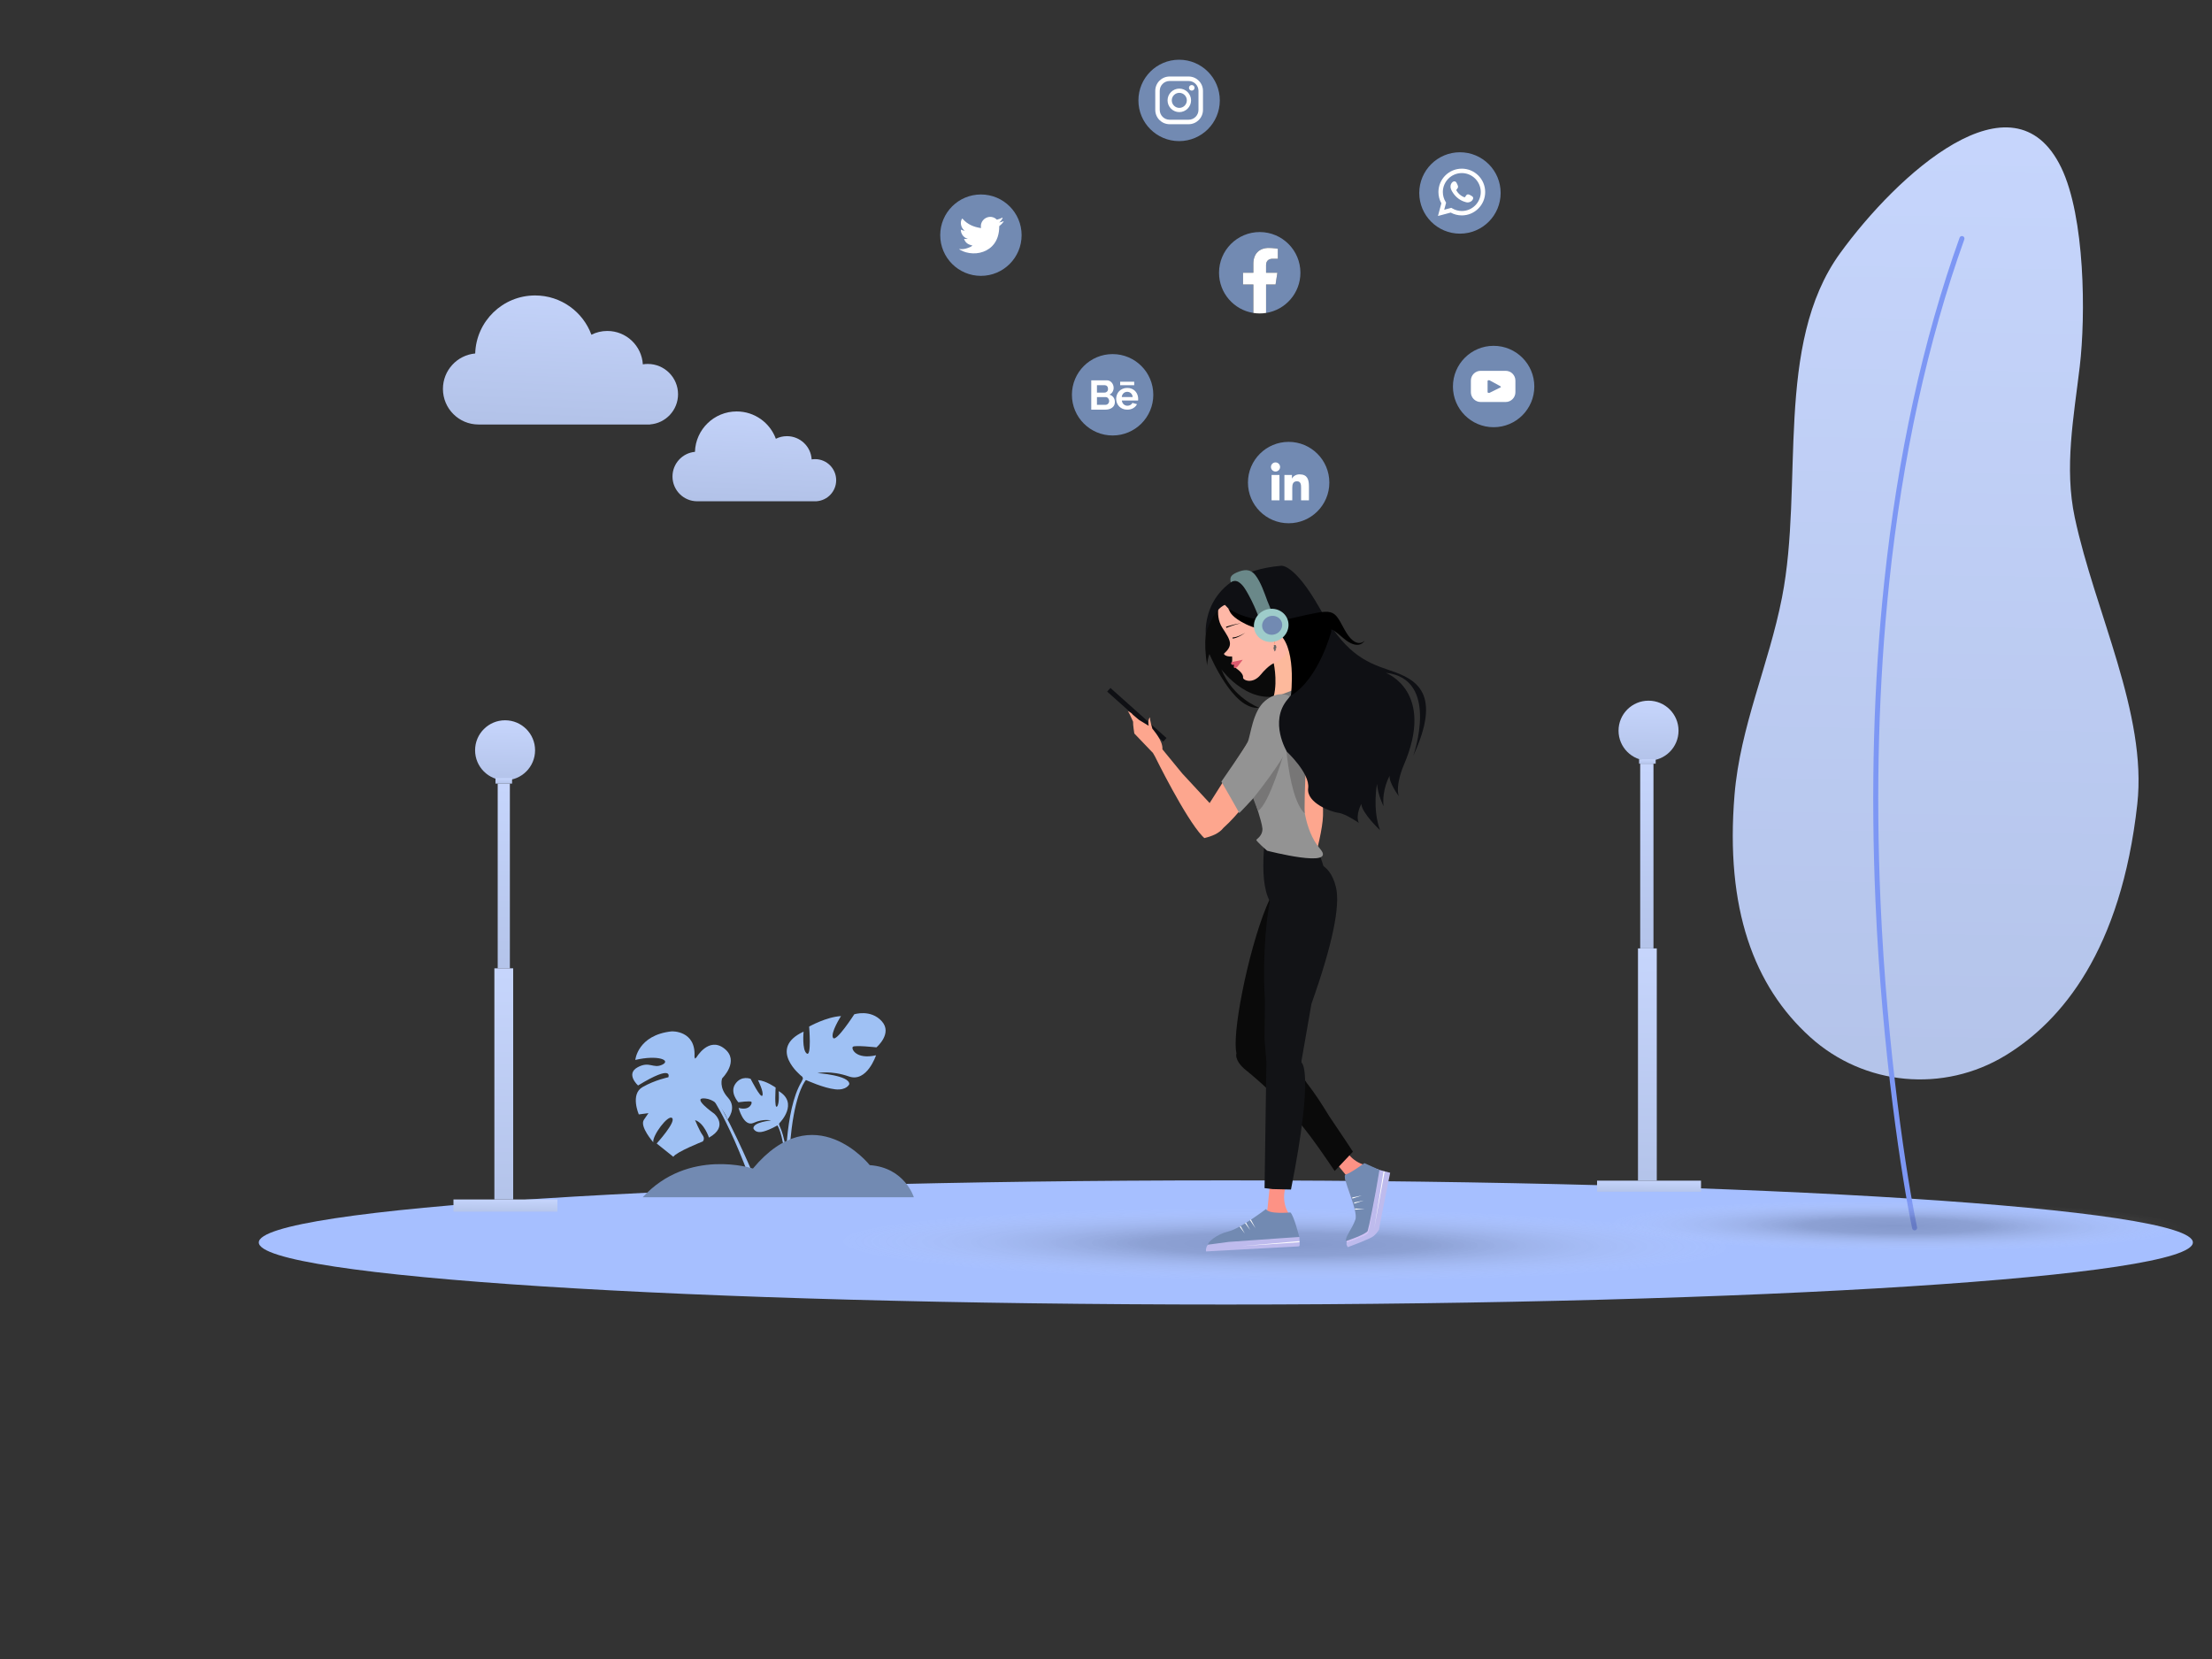 <svg width="2000" height="1500" viewBox="0 0 2000 1500" fill="none" xmlns="http://www.w3.org/2000/svg">
<rect x="0" y="0" width="2000" height="1500" fill="#333333" stroke="none"/>
<g id="svg2-01 1" clip-path="url(#clip0)">
<g id="Group">
<g id="Group_2">
<path id="Vector" d="M1108.35 1179.51C1591.25 1179.51 1982.71 1154.38 1982.71 1123.38C1982.71 1092.38 1591.25 1067.26 1108.35 1067.26C625.462 1067.26 234 1092.38 234 1123.38C234 1154.38 625.462 1179.51 1108.35 1179.51Z" fill="#A6BFFF"/>
<path id="Vector_2" d="M1227.31 1161.78C1572.72 1161.78 1852.74 1142.94 1852.74 1119.69C1852.74 1096.44 1572.72 1077.59 1227.31 1077.59C881.889 1077.59 601.874 1096.44 601.874 1119.69C601.874 1142.94 881.889 1161.78 1227.31 1161.78Z" fill="url(#paint0_radial)"/>
<g id="girl">
<path id="Vector_3" d="M1150.37 633.536C1157.23 628.129 1171.16 636.058 1181.19 664.825C1191.22 693.634 1196.83 714.981 1196.21 737.52C1195.58 760.099 1176.65 817.325 1176.65 817.325L1184.22 841.765L1191.6 850.076L1183.43 856.551L1170.02 848.1L1166.03 820.724L1169.03 790.325L1170.94 740.304L1173.88 731.122L1147.61 656.241C1147.61 656.241 1143.49 638.989 1150.37 633.536Z" fill="#FDA68E"/>
<path id="Vector_4" d="M1004.02 622.022L1001.07 625.326L1051.74 670.588L1054.69 667.283L1004.02 622.022Z" fill="#0F1014"/>
<path id="Vector_5" d="M1163.58 1069.63L1148.11 1072.04L1145.97 1093.34L1139.81 1104.32L1164.38 1102.18L1166.19 1098.56C1166.19 1098.56 1156.55 1087.31 1163.58 1069.63Z" fill="#FD9285"/>
<path id="Vector_6" d="M1214.14 1035.08L1204.89 1047.71L1218.41 1064.3L1221.8 1076.43L1237.69 1057.55L1236.41 1053.72C1236.41 1053.72 1221.64 1052.56 1214.14 1035.08Z" fill="#FD9285"/>
<g id="Group_3">
<path id="Vector_7" d="M1174.76 1118.38L1147.31 1115.03L1116.77 1118.24C1116.77 1118.24 1097.62 1122.06 1093.67 1124.27C1089.72 1126.48 1090.39 1131.5 1090.39 1131.5L1173.96 1126.95C1173.96 1126.95 1173.96 1126.95 1174.76 1126.68C1175.57 1126.42 1174.76 1118.38 1174.76 1118.38Z" fill="#BEBBED"/>
<path id="Vector_8" d="M1166.69 1096.25C1166.69 1096.25 1146.71 1098.16 1144.7 1093.13C1144.7 1093.13 1121.59 1110.81 1110.74 1113.42C1099.9 1116.04 1091.83 1123.17 1092.23 1125.38L1111.15 1122.87L1174.76 1118.38C1174.76 1118.38 1169.71 1098.46 1166.69 1096.25Z" fill="#728AB2"/>
<g id="Group_4">
<path id="Vector_9" d="M1126.54 1105.37L1130.33 1112.09L1125.7 1105.92L1126.54 1105.37Z" fill="white"/>
</g>
<g id="Group_5">
<path id="Vector_10" d="M1121.72 1108.59L1125.51 1115.31L1120.88 1109.14L1121.72 1108.59Z" fill="white"/>
</g>
<g id="Group_6">
<path id="Vector_11" d="M1130.99 1102.64L1135.15 1110.49L1130.13 1103.16L1130.99 1102.64Z" fill="white"/>
</g>
<g id="Group_7">
<path id="Vector_12" d="M1174.94 1123.16L1122.8 1126.68L1174.86 1122.17L1174.94 1123.16Z" fill="white"/>
</g>
</g>
<g id="Group_8">
<path id="Vector_13" d="M1244.27 1057L1243.21 1075.13C1243.21 1075.13 1233.36 1105.35 1233.18 1105.63C1233.01 1105.92 1231.89 1118 1231.89 1118L1218.23 1123.32C1216.17 1124.13 1218.62 1127.61 1218.62 1127.61C1218.62 1127.61 1239.21 1120.14 1242.07 1117.52C1244.93 1114.89 1247.19 1111.79 1246.97 1111.23C1246.75 1110.67 1256.93 1060.37 1256.93 1060.37L1244.27 1057Z" fill="#BEBBED"/>
<path id="Vector_14" d="M1234.2 1053.13C1234.2 1053.13 1221.69 1062.32 1217.25 1063.47C1212.81 1064.63 1228.95 1095.71 1226.07 1104.17C1223.18 1112.62 1216.24 1120.47 1217.63 1123.66C1217.63 1123.66 1236.15 1117.49 1237.22 1114.34C1238.29 1111.19 1243.06 1083.92 1247.27 1057.83L1234.2 1053.13Z" fill="#D1C3F5"/>
<path id="Vector_15" d="M1233.62 1051.63C1233.62 1051.63 1221.1 1060.82 1216.67 1061.98C1212.23 1063.13 1228.37 1094.21 1225.49 1102.67C1222.6 1111.12 1215.66 1118.97 1217.05 1122.16C1217.05 1122.16 1235.57 1115.99 1236.64 1112.84C1237.71 1109.69 1243.06 1083.92 1247.28 1057.82L1233.62 1051.63Z" fill="#728AB2"/>
<g id="Group_9">
<path id="Vector_16" d="M1222.55 1082.73L1231.24 1080.94L1222.8 1083.69L1222.55 1082.73Z" fill="white"/>
</g>
<g id="Group_10">
<path id="Vector_17" d="M1224.3 1087.22L1232.99 1085.44L1224.55 1088.19L1224.3 1087.22Z" fill="white"/>
</g>
<g id="Group_11">
<path id="Vector_18" d="M1225.11 1092.72L1233.98 1093.06L1225.12 1093.72L1225.11 1092.72Z" fill="white"/>
</g>
<g id="Group_12">
<path id="Vector_19" d="M1251.94 1059.3L1242.49 1110.69L1250.96 1059.12L1251.94 1059.3Z" fill="white"/>
</g>
</g>
<path id="Vector_20" d="M1201.81 1009.19C1195.3 998.527 1188.73 988.324 1181.63 979.279C1173.99 967.987 1168.38 959.668 1168.38 959.668L1147.37 947.619L1149.31 945.843L1146.58 940.962L1160.57 913.504H1160.55C1203.34 844.504 1198.84 794.202 1182.9 780.786C1182.9 780.786 1168.81 785.629 1158.38 796.226C1140.83 814.068 1121.46 893.194 1117.88 931.419C1116.94 941.615 1117.02 948.348 1117.94 952.45C1116.62 957.732 1121.94 963.899 1125.74 966.973C1132.71 972.572 1139.45 978.471 1145.96 984.604C1173.85 1010.87 1185.14 1026.97 1206.77 1058.78L1223.26 1041.32C1223.06 1040.81 1213.15 1026.03 1201.81 1009.19Z" fill="#0A0A0A"/>
<path id="Vector_21" d="M1178.1 823.459C1142.03 835.57 1140.74 795.949 1142.9 766.479C1142.96 765.565 1143.05 764.691 1143.12 763.777C1158.06 767.795 1174.21 768.442 1190 766.113C1198.21 783.05 1208.65 813.239 1178.1 823.459Z" fill="#121316"/>
<path id="Vector_22" d="M1167.26 1075.52L1150.75 1075.13L1143.36 1074.25L1145.03 960.077L1143.31 939.532L1143.71 905.158C1143.36 899.289 1143.11 893.265 1142.99 887.056C1142.45 851.357 1146.18 812.568 1153.34 798.07C1159.89 784.723 1175.23 778.19 1175.23 778.19C1185.28 778.105 1202.04 777.796 1207.91 802.133C1212.01 819.203 1204.6 854.547 1185.7 907.794L1185.74 907.755L1176.74 959.188C1176.92 959.59 1176.61 960.393 1176.78 960.732C1176.79 960.733 1188.69 967.309 1167.26 1075.52Z" fill="#121316"/>
<path id="Vector_23" d="M1144.9 699.23C1131.35 720.454 1119.95 736.139 1106.18 748.53C1102.23 753.537 1095.95 756.048 1088.92 757.761C1088.33 757.156 1087.69 756.594 1087.07 755.944C1071.56 739.535 1044.24 683.898 1044.24 683.898L1042.45 680.796L1025.6 663.176C1025.6 663.176 1024.27 654.964 1024.49 652.512L1022.78 648.775C1022.78 648.775 1020.52 643.694 1019.69 642.956C1019.69 642.956 1022.97 644.197 1024.17 646.19L1029.8 650.887L1038.57 656.204C1037.46 650.385 1039.77 648.627 1039.77 648.627C1039.5 650.754 1041.89 658.788 1041.89 658.788C1042.81 660.25 1051.57 669.555 1051.01 677.486L1068.97 699.374L1093.7 726.092L1130.81 667.546C1130.81 667.546 1141.84 653.589 1150.4 655.642C1158.88 657.669 1161.27 673.516 1144.9 699.23Z" fill="#FDA68E"/>
<path id="Vector_24" d="M1172.62 570.212L1155.19 551.114C1155.19 551.114 1077.22 513.163 1091.46 602.006C1091.46 602.006 1091.27 598.041 1093.51 591.299C1093.51 591.299 1114.78 642.781 1138.45 639.888C1138.45 639.888 1114.67 631.17 1104.3 605.203C1104.3 605.203 1132.26 643.368 1165.49 625.155L1171.87 606.137L1175.44 585.177L1172.62 570.212Z" fill="#0A0A0A"/>
<path id="Vector_25" d="M1167.13 586.458L1163.56 582.299L1151.13 597.278C1151.13 597.278 1155.48 614.156 1151.69 629.56C1151.62 629.825 1151.42 630.034 1151.35 630.298C1147.2 645.906 1173.42 628.039 1173.42 628.039L1175.81 596.56L1167.13 586.458Z" fill="#FDB99C"/>
<path id="Vector_26" d="M1156.86 568.806C1156.86 568.806 1156.85 569.5 1156.69 570.477C1156.52 571.46 1156.2 572.759 1155.63 573.959C1155.47 574.251 1155.34 574.554 1155.16 574.827C1154.98 575.098 1154.83 575.38 1154.62 575.614C1154.43 575.855 1154.25 576.097 1154.04 576.287C1153.83 576.481 1153.66 576.688 1153.46 576.826C1153.26 576.975 1153.09 577.111 1152.93 577.232C1152.76 577.331 1152.61 577.418 1152.48 577.489C1152.24 577.629 1152.1 577.709 1152.1 577.709C1152.1 577.709 1152.23 577.616 1152.46 577.453C1152.57 577.371 1152.71 577.272 1152.87 577.158C1153.01 577.025 1153.18 576.874 1153.35 576.71C1153.54 576.558 1153.68 576.338 1153.86 576.133C1154.05 575.932 1154.2 575.68 1154.36 575.433C1154.53 575.192 1154.65 574.905 1154.8 574.633C1154.95 574.358 1155.04 574.054 1155.17 573.766C1155.59 572.575 1155.78 571.317 1155.85 570.379C1155.91 569.429 1155.86 568.827 1155.86 568.827L1156.86 568.806Z" fill="#C4796A"/>
<path id="Vector_27" d="M1163.77 564.911L1104.8 539.326L1104.06 539.27C1104.06 539.27 1097.26 555.603 1105.23 567.687C1113.2 579.771 1114.96 583.423 1106.6 591.12C1106.6 591.12 1107.31 593.951 1114.01 593.534C1114.01 593.534 1114.44 598.196 1113.64 599.06C1112.83 599.925 1117.79 599.792 1117.79 599.792L1118.59 599.644C1118.59 599.644 1114.01 601.68 1117.88 604.381C1121.75 607.082 1124.29 610.175 1123.92 612.555C1123.56 614.934 1132.45 619.006 1139.79 610.121C1147.13 601.236 1151.68 599.729 1151.68 599.729C1151.68 599.729 1160.68 595.783 1163.34 590.06C1166 584.337 1166.71 579.762 1166.71 579.762L1163.77 564.911Z" fill="#FEB7A6"/>
<g id="Group_13">
<path id="Vector_28" d="M1108.51 566.737C1108.51 566.737 1111.89 565.63 1115.33 564.782C1116.18 564.55 1117.06 564.391 1117.86 564.205C1118.68 564.029 1119.45 563.932 1120.1 563.816C1120.76 563.709 1121.32 563.708 1121.7 563.667C1122.08 563.638 1122.3 563.622 1122.3 563.622C1122.3 563.622 1122.09 563.654 1121.7 563.71C1121.32 563.779 1120.77 563.818 1120.13 563.97C1119.49 564.132 1118.73 564.281 1117.94 564.513C1117.15 564.755 1116.29 564.972 1115.46 565.263C1112.1 566.348 1108.85 567.677 1108.85 567.677L1108.51 566.737Z" fill="black"/>
</g>
<g id="Group_14">
<path id="Vector_29" d="M1114.51 576.333C1114.51 576.333 1114.71 576.343 1115.01 576.324C1115.15 576.325 1115.35 576.296 1115.58 576.267C1115.8 576.236 1116.06 576.217 1116.34 576.148C1116.62 576.089 1116.92 576.026 1117.24 575.959C1117.55 575.877 1117.88 575.771 1118.23 575.672C1118.93 575.494 1119.63 575.187 1120.36 574.919C1121.09 574.668 1121.77 574.285 1122.43 573.994C1123.1 573.702 1123.69 573.368 1124.2 573.082C1125.22 572.515 1125.9 572.137 1125.9 572.137C1125.9 572.137 1125.25 572.569 1124.28 573.216C1123.79 573.543 1123.23 573.927 1122.58 574.273C1121.94 574.619 1121.28 575.061 1120.56 575.375C1119.85 575.706 1119.15 576.076 1118.45 576.318C1118.1 576.449 1117.77 576.586 1117.45 576.697C1117.12 576.794 1116.81 576.886 1116.52 576.971C1116.24 577.065 1115.96 577.11 1115.72 577.163C1115.48 577.213 1115.27 577.261 1115.08 577.278C1114.7 577.33 1114.51 577.333 1114.51 577.333L1114.51 576.333Z" fill="black"/>
</g>
<g id="Group_15">
<path id="Vector_30" d="M1193.69 767.665C1178.06 749.613 1178.23 720.118 1178.23 720.118L1172.92 680.77L1167.41 665.207L1144.97 692.2L1133.11 720.002C1133.11 720.002 1140.96 742.798 1141.42 749.057C1141.89 755.315 1136.55 758.376 1135.94 759.293C1135.33 760.21 1145.64 769.171 1145.64 769.171C1145.64 769.171 1209.32 785.718 1193.69 767.665Z" fill="#939393"/>
<path id="Vector_31" d="M1181.36 686.773C1183.37 666.436 1175.52 621.565 1175.52 621.565L1155.23 629.228L1161.09 648.058C1161.09 648.058 1162.29 718.647 1179.57 735.414C1179.57 735.413 1179.34 707.11 1181.36 686.773Z" fill="#777676"/>
<path id="Vector_32" d="M1145 702C1144.83 702.351 1132.08 719.254 1132.08 719.254L1137.4 733.188C1147.71 727.021 1161.3 679.458 1161.3 679.458C1161.3 679.458 1145.17 701.649 1145 702Z" fill="#777676"/>
<path id="Vector_33" d="M1165.61 629.517C1165 628.449 1155.1 624.25 1143.76 633.762C1132.41 643.274 1130.8 665.336 1128.06 670.95C1125.32 676.564 1104.3 706.707 1104.3 706.707C1104.3 706.707 1120.42 734.369 1120.33 735.102C1120.23 735.835 1132.56 722.413 1132.56 722.413C1132.56 722.413 1160.9 687.718 1167.93 668.991C1174.95 650.266 1166.22 630.585 1165.61 629.517Z" fill="#939393"/>
</g>
<g id="Group_16">
<path id="Vector_34" d="M1256.79 606.164C1232.47 598.145 1215.82 589.723 1192.96 549.476C1170.09 509.229 1158.32 511.544 1158.32 511.544C1085 518.073 1090.2 573.027 1090.2 573.027C1097.94 549.175 1107.55 546.942 1107.55 546.942C1133.81 575.844 1163.3 558.951 1169.17 559.582C1175.05 560.213 1186.98 581.115 1187.52 583.748C1188.06 586.381 1181.29 612.158 1164.2 632.339C1147.12 652.519 1163.57 679.689 1163.57 679.689C1163.57 679.689 1184.56 699.18 1182.8 712.624C1181.03 726.068 1203.87 734.22 1210.23 734.95C1216.59 735.68 1228.55 743.994 1228.55 743.994C1225.39 736.842 1230.84 726.887 1230.84 726.887C1231.43 735.326 1247.8 750.64 1247.8 750.64C1240.62 731.333 1245.06 708.711 1245.06 708.711C1245.76 718.886 1250.93 728.906 1250.93 728.906C1249.38 713.483 1256.47 701.431 1256.47 701.431C1255.53 707.285 1264.7 719.83 1264.7 719.83C1261.54 709.468 1269.02 692.262 1269.02 692.262C1298.33 624.871 1252.92 608.34 1252.92 608.34C1302.39 613.577 1277.84 683.305 1277.84 683.305C1303.84 627.017 1281.12 614.183 1256.79 606.164Z" fill="#0F1014"/>
<path id="Vector_35" d="M1215.65 569.22C1205.25 550.162 1206.99 550.047 1169.8 558.58C1132.62 567.113 1110.47 549.94 1110.47 549.94L1111.97 552.954C1111.97 552.954 1113.79 558.276 1126.65 564.437C1139.51 570.598 1153.79 571.188 1153.79 571.188C1173.22 581.798 1167.17 628.984 1167.17 628.984C1192.51 613.874 1203.67 571.025 1203.67 571.025C1204.4 571.081 1199.98 564.327 1214.34 576.773C1228.7 589.219 1233.9 579.246 1233.9 579.246C1233.9 579.246 1226.06 588.278 1215.65 569.22Z" fill="black"/>
</g>
<path id="Vector_36" d="M1114.05 598.513C1112.63 598.868 1112.48 601.773 1115.96 601.111C1115.96 601.111 1114.18 605.35 1118.02 603.513L1118.91 602.771L1123.63 596.518C1123.63 596.517 1115.47 598.157 1114.05 598.513Z" fill="#DD5A6E"/>
<g id="Group_17">
<g id="Group_18">
<path id="Vector_37" d="M1152.58 576.563C1152.52 577.361 1152.46 578.158 1152.4 578.956C1152.34 579.783 1152.38 580.628 1152.38 581.456C1152.38 582.276 1152.46 583.139 1152.4 583.956C1152.46 583.158 1152.52 582.361 1152.58 581.563C1152.65 580.736 1152.61 579.891 1152.61 579.063C1152.61 578.243 1152.52 577.38 1152.58 576.563Z" fill="#FE5E22"/>
</g>
</g>
<g id="Group_19">
<g id="Group_20">
<g id="Group_21">
<g id="Group_22">
<g id="Group_23">
<path id="Vector_38" d="M1151.92 588.825C1152 588.834 1152.2 588.848 1152.16 588.836L1151.83 588.805L1151.92 588.825Z" fill="#676362"/>
<path id="Vector_39" d="M1152.53 588.816C1152.37 588.794 1152.09 588.762 1151.79 588.745C1152.1 588.779 1151.97 588.771 1152.35 588.81C1152.39 588.821 1152.24 588.816 1152.12 588.806C1152.2 588.815 1152.05 588.813 1152.26 588.833C1152.51 588.842 1152.52 588.829 1152.31 588.799C1152.38 588.802 1152.47 588.811 1152.53 588.816Z" fill="#676362"/>
<path id="Vector_40" d="M1153.11 588.055L1153.07 588.057C1153.09 588.057 1153.1 588.056 1153.11 588.055Z" fill="#676362"/>
<path id="Vector_41" d="M1153.32 587.572C1153.33 587.576 1153.37 587.58 1153.4 587.583C1153.37 587.578 1153.35 587.574 1153.32 587.572Z" fill="#676362"/>
<path id="Vector_42" d="M1153.7 587.515C1153.69 587.516 1153.68 587.517 1153.67 587.518C1153.7 587.519 1153.72 587.518 1153.7 587.515Z" fill="#676362"/>
<path id="Vector_43" d="M1153.11 588.055L1153.21 588.05C1153.1 588.04 1153.13 588.05 1153.11 588.055Z" fill="#676362"/>
<path id="Vector_44" d="M1151.74 588.645C1151.76 588.649 1151.79 588.654 1151.83 588.659C1151.81 588.656 1151.8 588.653 1151.79 588.65C1151.78 588.648 1151.76 588.647 1151.74 588.645Z" fill="#676362"/>
<path id="Vector_45" d="M1153.36 588.294V588.298C1153.4 588.302 1153.44 588.307 1153.49 588.312L1153.36 588.294Z" fill="#676362"/>
<path id="Vector_46" d="M1153.4 588.465C1153.41 588.462 1153.13 588.44 1153.01 588.429C1153.12 588.44 1153.18 588.447 1153.2 588.452C1153.25 588.456 1153.31 588.461 1153.4 588.465Z" fill="#676362"/>
<path id="Vector_47" d="M1152.88 588.694L1152.92 588.702C1152.91 588.7 1152.9 588.697 1152.88 588.694Z" fill="#676362"/>
<path id="Vector_48" d="M1153.43 588.178C1153.47 588.181 1153.5 588.183 1153.53 588.184C1153.49 588.182 1153.46 588.18 1153.43 588.178Z" fill="#676362"/>
<path id="Vector_49" d="M1151.68 583.325C1151.7 583.327 1151.71 583.327 1151.73 583.329C1151.7 583.325 1151.68 583.323 1151.68 583.325Z" fill="#676362"/>
<path id="Vector_50" d="M1153.08 583.235L1153.09 583.239C1153.15 583.243 1153.2 583.248 1153.25 583.252L1153.08 583.235Z" fill="#676362"/>
<path id="Vector_51" d="M1154.07 587.388C1154.06 587.388 1154.06 587.388 1154.06 587.388C1154.09 587.394 1154.09 587.392 1154.07 587.388Z" fill="#676362"/>
<path id="Vector_52" d="M1153.97 585.949C1153.72 585.946 1153.65 585.898 1153.37 585.902C1153.48 585.908 1153.8 585.957 1153.97 585.949Z" fill="#676362"/>
<path id="Vector_53" d="M1151.78 588.644C1151.78 588.641 1151.78 588.639 1151.78 588.637C1151.77 588.639 1151.77 588.641 1151.78 588.644Z" fill="#676362"/>
<path id="Vector_54" d="M1153.93 587.018C1153.88 587.015 1153.84 587.014 1153.8 587.012C1153.83 587.014 1153.87 587.016 1153.93 587.018Z" fill="#676362"/>
<path id="Vector_55" d="M1153.51 587.254L1153.54 587.25C1153.52 587.25 1153.51 587.252 1153.51 587.254Z" fill="#676362"/>
<path id="Vector_56" d="M1153.54 586.85C1153.56 586.848 1153.6 586.85 1153.56 586.842C1153.55 586.841 1153.54 586.841 1153.53 586.841C1153.57 586.845 1153.59 586.849 1153.54 586.85Z" fill="#676362"/>
<path id="Vector_57" d="M1153.55 586.706C1153.53 586.705 1153.51 586.705 1153.49 586.704C1153.5 586.706 1153.5 586.708 1153.51 586.71L1153.55 586.706Z" fill="#676362"/>
<path id="Vector_58" d="M1151.78 583.772C1151.86 583.775 1151.95 583.779 1152.03 583.784C1151.83 583.771 1151.76 583.745 1151.78 583.772Z" fill="#676362"/>
<path id="Vector_59" d="M1151.9 588.657C1151.83 588.651 1151.8 588.647 1151.78 588.644C1151.78 588.646 1151.79 588.648 1151.8 588.65C1151.84 588.653 1151.88 588.656 1151.9 588.657Z" fill="#676362"/>
<path id="Vector_60" d="M1151.33 586.676L1151.37 586.656C1151.34 586.661 1151.33 586.668 1151.33 586.676Z" fill="#676362"/>
<path id="Vector_61" d="M1151.74 584.806L1151.71 584.798C1151.7 584.8 1151.71 584.802 1151.74 584.806Z" fill="#676362"/>
<path id="Vector_62" d="M1151.34 586.585C1151.44 586.588 1151.49 586.588 1151.53 586.587C1151.51 586.584 1151.49 586.582 1151.46 586.579L1151.34 586.585Z" fill="#676362"/>
<path id="Vector_63" d="M1151.38 583.583C1151.37 583.604 1151.74 583.621 1151.95 583.641C1152.05 583.675 1151.68 583.632 1151.49 583.627C1151.59 583.651 1151.92 583.689 1151.91 583.7C1151.85 583.696 1151.83 583.697 1151.75 583.688C1152.04 583.727 1151.76 583.74 1152.13 583.788C1152.09 583.787 1152.06 583.785 1152.04 583.784C1152.22 583.795 1152.41 583.809 1152.54 583.819C1152.55 583.829 1152.77 583.855 1152.53 583.84C1152.54 583.835 1152.44 583.827 1152.37 583.818L1152.47 583.836C1152.12 583.819 1152.35 583.813 1152.09 583.793C1152.21 583.822 1152.49 583.866 1152.39 583.874C1152.05 583.851 1152.28 583.83 1151.98 583.827L1152.11 583.813C1151.57 583.79 1152.15 583.801 1151.57 583.775C1151.47 583.799 1151.74 583.823 1151.64 583.846C1151.83 583.867 1151.92 583.865 1152.11 583.886C1152.44 583.956 1151.25 583.856 1151.7 583.923C1151.93 583.949 1152.36 583.984 1152.13 583.99L1151.75 583.953C1151.71 583.98 1152.29 584.012 1152.03 584.024C1151.88 584.007 1151.91 583.991 1151.86 583.992C1151.56 583.989 1152.08 584.023 1152.08 584.039L1151.74 584.017C1151.79 584.053 1152.03 584.107 1152.09 584.147C1151.99 584.137 1151.89 584.123 1151.78 584.124C1151.95 584.182 1151.73 584.216 1151.53 584.244L1151.82 584.283C1151.82 584.287 1151.69 584.28 1151.63 584.272C1151.52 584.28 1151.82 584.287 1151.93 584.304C1151.95 584.315 1151.76 584.304 1151.67 584.291C1151.92 584.34 1152.2 584.416 1151.88 584.424L1151.8 584.411C1151.68 584.426 1152.4 584.484 1152.12 584.486L1152.07 584.478C1151.94 584.521 1152.2 584.6 1151.76 584.607C1152.18 584.647 1151.56 584.645 1152.15 584.693C1151.86 584.701 1151.75 584.684 1151.56 584.712C1151.53 584.721 1151.92 584.757 1151.98 584.776L1151.67 584.753L1152 584.797L1151.63 584.779L1151.71 584.798C1151.72 584.794 1151.84 584.797 1151.93 584.805C1152.07 584.836 1151.71 584.839 1151.56 584.827L1151.81 584.895C1151.69 584.885 1151.65 584.873 1151.57 584.861C1151.88 584.911 1151.24 584.841 1151.53 584.887C1151.6 584.889 1151.71 584.903 1151.78 584.908C1151.59 584.906 1151.59 584.933 1151.66 584.959L1151.45 584.939C1151.39 584.971 1151.55 585.023 1151.54 585.063C1151.64 585.056 1152 585.087 1152.04 585.102L1151.71 585.082C1151.91 585.105 1151.84 585.079 1152.08 585.113C1152.04 585.125 1151.71 585.095 1151.61 585.078L1151.72 585.105C1151.62 585.099 1151.57 585.091 1151.45 585.08C1151.65 585.103 1151.12 585.087 1151.47 585.125L1151.37 585.119C1151.36 585.159 1151.48 585.186 1151.49 585.22C1151.77 585.242 1151.71 585.25 1151.93 585.277C1151.84 585.294 1151.62 585.305 1151.64 585.336C1151.78 585.367 1151.88 585.36 1152.04 585.382C1151.79 585.364 1151.81 585.395 1151.63 585.366C1151.67 585.404 1151.67 585.415 1151.88 585.475C1151.98 585.478 1152.03 585.476 1152.12 585.486C1152.16 585.497 1152.01 585.496 1151.88 585.486L1151.86 585.482C1152.24 585.561 1151.1 585.54 1151.63 585.62L1151.61 585.616L1151.88 585.678C1151.84 585.694 1151.69 585.652 1151.53 585.654C1151.96 585.731 1151.47 585.719 1151.75 585.777C1150.99 585.748 1151.79 585.881 1151.31 585.883L1151.49 585.894C1151.66 585.917 1151.38 585.898 1151.34 585.902C1151.48 585.911 1151.5 585.903 1151.6 585.917C1151.81 586.017 1151.33 586.07 1151.16 586.143C1151.11 586.171 1152.08 586.23 1151.65 586.238L1151.32 586.202C1151.71 586.295 1151.3 586.33 1151.63 586.418C1151.55 586.409 1151.45 586.401 1151.46 586.395C1151.22 586.39 1151.44 586.442 1151.64 586.458C1151.61 586.466 1151.46 586.447 1151.36 586.445C1151.22 586.447 1151.66 586.501 1151.42 586.49C1151.38 586.488 1151.35 586.48 1151.33 586.477C1151.44 586.494 1151.29 586.515 1151.57 586.527C1151.44 586.54 1151.69 586.581 1151.53 586.587C1151.83 586.623 1151.37 586.616 1151.81 586.652C1151.36 586.616 1151.44 586.665 1151.65 586.696C1151.52 586.681 1151.51 586.698 1151.32 586.678C1151.33 586.695 1151.41 586.717 1151.64 586.732C1151.1 586.722 1152.07 586.827 1151.38 586.792C1151.62 586.86 1151.78 586.919 1151.88 586.972C1151.43 586.936 1151.84 586.919 1151.37 586.885C1151.55 586.942 1151.93 586.995 1151.82 587.029C1151.76 587.035 1151.63 587.008 1151.55 586.998C1151.73 587.055 1151.5 587.077 1151.75 587.133C1151.7 587.13 1151.66 587.122 1151.63 587.116C1151.64 587.125 1151.56 587.128 1151.76 587.143L1151.71 587.132C1152.01 587.143 1152.33 587.209 1152.48 587.222C1151.9 587.165 1152.33 587.248 1151.59 587.172C1151.63 587.18 1151.73 587.193 1151.86 587.203C1151.82 587.207 1151.74 587.203 1151.59 587.184C1151.7 587.219 1151.91 587.226 1151.91 587.25C1151.81 587.242 1151.77 587.235 1151.66 587.223C1151.85 587.25 1152.04 587.277 1151.95 587.291C1151.89 587.285 1151.82 587.282 1151.82 587.276C1151.85 587.313 1152.33 587.375 1152.14 587.399C1151.71 587.355 1152 587.401 1151.62 587.375L1151.73 587.404L1151.91 587.409C1151.91 587.427 1152.18 587.463 1152.05 587.47L1151.9 587.445L1151.97 587.484L1152.11 587.475C1152.3 587.508 1152.58 587.509 1152.48 587.525C1152.44 587.517 1152.47 587.543 1152.25 587.536C1152.25 587.536 1152.25 587.536 1152.25 587.536C1152.37 587.554 1152.49 587.573 1152.4 587.579C1152.28 587.573 1151.99 587.545 1151.91 587.541C1152.22 587.573 1151.99 587.59 1152.32 587.626C1152.25 587.616 1152.05 587.601 1152.01 587.6L1152.26 587.627C1152.18 587.629 1152.14 587.627 1151.99 587.614C1151.94 587.636 1152.46 587.642 1152.25 587.656C1152.23 587.652 1152.2 587.65 1152.16 587.643C1152.05 587.665 1152.31 587.713 1152.19 587.732C1151.81 587.712 1152.1 587.701 1151.78 587.686C1151.85 587.731 1152.22 587.803 1152.13 587.835L1152.17 587.831C1152.7 587.877 1151.91 587.84 1152.16 587.878C1152.12 587.87 1151.87 587.849 1151.92 587.855C1151.84 587.875 1152.05 587.919 1152.21 587.972L1152.08 587.957C1151.96 587.963 1152 587.993 1151.94 588.005C1152.08 588.02 1152.05 588.028 1152.25 588.037C1151.47 588.03 1152.66 588.167 1152.01 588.165C1152.01 588.159 1151.89 588.143 1151.89 588.147L1152.01 588.196C1152.25 588.21 1152.15 588.201 1152.33 588.207C1152.47 588.222 1152.58 588.241 1152.58 588.251C1152.42 588.222 1152.21 588.223 1152.08 588.221C1152.15 588.225 1152.22 588.234 1152.3 588.238C1151.89 588.227 1152.76 588.277 1152.48 588.284L1152.36 588.273C1152.42 588.288 1152.58 588.31 1152.55 588.319C1152.28 588.303 1152.42 588.298 1152.2 588.281C1152.22 588.298 1152.71 588.351 1152.44 588.345C1152.36 588.333 1152.36 588.323 1152.29 588.311C1151.98 588.303 1152.06 588.311 1152.01 588.319L1152.01 588.318L1151.87 588.334H1151.95C1152.65 588.407 1152.08 588.384 1152.53 588.445C1152.1 588.386 1152.28 588.422 1151.98 588.397C1151.9 588.397 1151.8 588.401 1151.72 588.391C1151.96 588.422 1151.52 588.398 1151.88 588.442C1151.78 588.435 1151.87 588.455 1151.62 588.433C1151.7 588.455 1151.79 588.442 1151.91 588.453C1152.24 588.504 1151.51 588.482 1151.96 588.553C1152.14 588.599 1152.47 588.629 1152.63 588.671C1152.48 588.669 1152.28 588.636 1152.28 588.636C1152.14 588.641 1152.16 588.655 1152.27 588.678C1152.19 588.669 1152.11 588.666 1152 588.662C1152.03 588.676 1152.36 588.697 1152.21 588.702C1152.11 588.691 1151.93 588.674 1151.82 588.66C1151.91 588.681 1152.09 588.709 1152.18 588.73C1152.01 588.721 1151.92 588.702 1151.81 588.688C1151.89 588.71 1151.96 588.742 1152.23 588.768L1152.33 588.765C1152.34 588.772 1152.1 588.751 1152.05 588.742C1151.84 588.712 1152.14 588.729 1152.24 588.735L1152.3 588.75C1152.87 588.783 1152.21 588.701 1152.25 588.683L1152.66 588.723L1152.32 588.675C1152.43 588.679 1152.66 588.693 1152.72 588.708C1152.93 588.709 1152.57 588.684 1152.8 588.688C1152.84 588.689 1152.86 588.691 1152.87 588.694L1152.75 588.67C1152.84 588.68 1153.04 588.69 1152.98 588.694C1153.23 588.686 1152.68 588.628 1152.99 588.642L1153.02 588.646C1152.88 588.599 1152.71 588.619 1152.36 588.565L1153.11 588.604L1152.81 588.577C1152.82 588.574 1152.84 588.568 1152.96 588.579C1152.75 588.549 1152.83 588.571 1152.63 588.548C1152.91 588.551 1152.51 588.488 1152.99 588.521C1152.76 588.497 1152.81 588.525 1152.65 588.493C1153.18 588.527 1152.57 588.464 1152.81 588.465C1153.08 588.491 1152.93 588.495 1153.17 588.497C1152.72 588.452 1153.28 588.472 1153.19 588.452C1152.83 588.424 1153.04 588.41 1152.92 588.377C1153.04 588.388 1153.12 588.348 1153.26 588.336L1153.32 588.341C1152.95 588.309 1153.02 588.292 1152.95 588.27C1153.17 588.287 1153.25 588.297 1153.35 588.313L1153.35 588.297C1153.23 588.284 1153.17 588.275 1153.13 588.262L1153.4 588.287C1153.39 588.265 1153.08 588.221 1153.27 588.209C1153.01 588.188 1152.56 588.176 1152.39 588.135C1152.53 588.144 1152.76 588.161 1152.82 588.173C1152.8 588.169 1152.7 588.156 1152.76 588.155L1152.99 588.184C1153.1 588.18 1152.8 588.163 1152.82 588.155C1153.02 588.17 1152.96 588.159 1153.12 588.172C1153.14 588.176 1153.04 588.174 1153.12 588.184C1153.15 588.176 1153.27 588.172 1153.42 588.179C1153.31 588.171 1153.15 588.159 1153.13 588.149C1153.12 588.127 1153.37 588.16 1153.47 588.156C1153.33 588.141 1153.47 588.138 1153.18 588.116C1153.18 588.11 1153.32 588.119 1153.4 588.123C1153.27 588.102 1153.37 588.071 1153.05 588.059L1153.03 588.06C1153.02 588.059 1153.02 588.058 1153.02 588.057C1152.73 588 1153.19 587.997 1153.07 587.953L1153.16 587.961C1153.05 587.932 1153.1 587.91 1152.89 587.879C1152.89 587.873 1153.07 587.878 1153.19 587.89C1153.12 587.869 1153 587.858 1153.17 587.848C1153.34 587.877 1153.32 587.854 1153.29 587.874C1153.38 587.86 1153.54 587.867 1153.27 587.825C1153.52 587.852 1153.59 587.834 1153.52 587.818L1153.33 587.819C1153.3 587.805 1153.32 587.797 1153.34 587.789L1153.67 587.819C1154.08 587.808 1152.99 587.691 1153.67 587.711C1153.44 587.682 1153.51 587.721 1153.23 587.691C1153.28 587.675 1153.76 587.691 1153.76 587.685C1153.95 587.673 1153.28 587.624 1153.4 587.605C1153.29 587.6 1152.97 587.579 1152.86 587.55C1152.91 587.534 1153.36 587.564 1153.45 587.583C1153.46 587.588 1153.42 587.588 1153.38 587.585C1153.43 587.595 1153.48 587.607 1153.61 587.609L1153.49 587.598C1153.61 587.598 1153.6 587.57 1153.79 587.591C1153.68 587.568 1153.6 587.57 1153.54 587.576C1153.71 587.564 1153.55 587.538 1153.66 587.521C1153.6 587.52 1153.46 587.513 1153.46 587.509C1153.61 587.483 1153.24 587.475 1153.19 587.446C1153.37 587.445 1153.62 587.484 1153.47 587.447C1153.59 587.441 1153.78 587.468 1153.88 587.481C1153.65 587.44 1154.03 587.449 1154.07 587.439L1154.17 587.458C1154.11 587.446 1154.11 587.441 1154.11 587.434L1153.88 587.423C1153.92 587.419 1153.92 587.413 1154.02 587.421C1153.86 587.402 1153.62 587.397 1153.41 587.366C1153.53 587.366 1153.29 587.327 1153.6 587.348C1153.49 587.37 1153.92 587.369 1153.97 587.398C1153.93 587.39 1153.93 587.384 1153.97 587.38C1154.01 587.382 1154.04 587.386 1154.06 587.389C1154.34 587.381 1153.7 587.349 1153.71 587.319C1153.89 587.336 1154.05 587.338 1154.01 587.33C1154.01 587.342 1153.71 587.313 1153.58 587.292C1153.72 587.283 1153.48 587.263 1153.5 587.255L1153.43 587.262C1153.25 587.245 1153.28 587.237 1153.22 587.219C1153.36 587.228 1153.32 587.238 1153.38 587.238C1153.07 587.2 1153.7 587.229 1153.49 587.192C1153.62 587.192 1153.83 587.216 1153.91 587.214C1153.68 587.173 1154.15 587.207 1153.97 587.169C1153.73 587.158 1153.79 587.164 1153.56 587.129L1153.72 587.182L1153.38 587.13C1153.37 587.142 1153.52 587.167 1153.48 587.171C1153.29 587.144 1153.35 587.15 1153.15 587.141C1153.51 587.152 1152.95 587.092 1153.19 587.092L1153.78 587.137C1154.04 587.128 1153.48 587.063 1153.63 587.037L1153.53 587.041C1153.29 587.018 1153.5 587.015 1153.4 586.996C1153.6 587.012 1153.67 587.01 1153.79 587.014C1153.65 587.004 1153.81 586.988 1153.42 586.954L1153.68 586.957C1153.79 586.935 1153.12 586.88 1153.19 586.856C1153.4 586.881 1153.54 586.878 1153.69 586.909C1153.7 586.899 1153.73 586.893 1153.6 586.883C1153.72 586.887 1153.33 586.836 1153.52 586.841C1153.43 586.83 1153.23 586.813 1153.24 586.804C1153.28 586.806 1153.34 586.811 1153.34 586.811C1153.24 586.804 1153.21 586.784 1152.99 586.777C1153.61 586.794 1152.95 586.69 1153.48 586.704C1153.42 586.678 1153.36 586.648 1153.34 586.627C1153.4 586.633 1153.44 586.635 1153.42 586.637C1153.61 586.624 1152.86 586.578 1153.06 586.563C1153.38 586.572 1153.23 586.592 1153.36 586.592C1154 586.637 1153.27 586.549 1153.65 586.557L1153.69 586.565C1153.91 586.566 1153.44 586.509 1153.49 586.487C1153.49 586.487 1153.55 586.493 1153.59 586.495C1153.26 586.453 1153.15 586.412 1153.06 586.38C1153.32 586.407 1153.2 586.401 1153.46 586.416C1153.42 586.402 1153.04 586.388 1152.97 586.361C1153.11 586.364 1153.23 586.358 1153.51 586.377L1153.52 586.399C1153.88 586.415 1153.51 586.372 1153.57 586.365L1153.73 586.378C1153.68 586.343 1153.29 586.313 1153.32 586.281L1153.2 586.276C1152.82 586.228 1153.42 586.277 1153.13 586.237L1153.53 586.261C1153.43 586.242 1153.15 586.189 1153.08 586.162C1153.37 586.197 1153.52 586.233 1153.69 586.262C1153.69 586.25 1153.66 586.219 1153.47 586.198C1153.51 586.206 1153.6 586.219 1153.54 586.219C1153.23 586.181 1153.08 586.15 1153.09 586.126C1153.85 586.188 1153.29 586.078 1153.88 586.105C1153.6 586.041 1154.01 586.03 1153.97 585.977C1153.37 585.95 1153.95 585.961 1153.34 585.918C1153.3 585.903 1153.31 585.9 1153.35 585.902L1153.72 585.895C1153.9 585.9 1153.85 585.916 1153.99 585.926C1154.04 585.904 1154.25 585.935 1154.41 585.931C1154.2 585.918 1154.1 585.899 1154.19 585.89L1153.9 585.889C1153.58 585.829 1154.42 585.897 1154.1 585.837L1154.29 585.863C1154.18 585.836 1154.3 585.796 1153.81 585.741C1153.88 585.743 1154.05 585.751 1154.09 585.763C1154.17 585.725 1153.58 585.626 1153.88 585.615L1154.03 585.63C1153.99 585.619 1153.75 585.595 1153.9 585.596C1153.97 585.601 1154.05 585.611 1154.06 585.607C1154.01 585.599 1153.8 585.565 1153.89 585.561L1154.06 585.583C1154.25 585.555 1153.65 585.487 1153.55 585.443C1153.99 585.476 1154.14 585.454 1154.21 585.442L1154.27 585.447C1154.33 585.401 1153.91 585.335 1153.75 585.276C1154.22 585.284 1153.95 585.194 1154.22 585.169C1154.14 585.17 1153.88 585.142 1153.84 585.13C1153.93 585.126 1153.54 585.077 1153.94 585.109L1153.93 585.112C1154.33 585.134 1154.22 585.104 1154.23 585.087L1153.71 585.044C1154.48 585.057 1153.44 584.904 1154.12 584.932C1153.99 584.911 1154 584.898 1153.87 584.877L1154.15 584.899C1154.22 584.874 1154.26 584.862 1154.19 584.819L1154.39 584.842C1154.41 584.822 1153.58 584.754 1153.57 584.733L1153.99 584.759C1153.99 584.722 1154.36 584.713 1153.98 584.647C1154.04 584.652 1154.16 584.663 1154.18 584.67C1154.19 584.654 1154.47 584.625 1153.89 584.587C1154.27 584.615 1153.93 584.552 1153.77 584.519L1154.04 584.543C1153.69 584.499 1153.59 584.491 1153.5 584.461C1153.53 584.458 1153.72 584.473 1153.65 584.475C1153.79 584.468 1153.39 584.441 1153.54 584.429L1153.71 584.451C1153.74 584.434 1153.64 584.428 1153.43 584.402C1153.32 584.382 1153.51 584.371 1153.76 584.388C1153.61 584.374 1153.4 584.348 1153.47 584.342C1153.57 584.348 1153.63 584.356 1153.66 584.36C1153.85 584.343 1153.34 584.288 1153.61 584.287C1153.7 584.294 1153.75 584.296 1153.78 584.296C1153.77 584.321 1153.75 584.34 1153.73 584.336C1153.99 584.355 1154.03 584.339 1154.39 584.382C1154.19 584.351 1153.78 584.291 1153.9 584.28C1153.92 584.281 1153.95 584.282 1153.99 584.284L1154.02 584.288C1154.04 584.285 1154.02 584.279 1153.98 584.272C1154.02 584.269 1154.05 584.267 1154.05 584.261C1154.27 584.275 1154.17 584.246 1154.18 584.237C1153.9 584.217 1153.95 584.207 1153.72 584.202C1153.74 584.202 1153.75 584.206 1153.76 584.214C1153.77 584.216 1153.77 584.218 1153.79 584.221C1153.78 584.22 1153.77 584.219 1153.76 584.218C1153.77 584.225 1153.78 584.234 1153.78 584.245C1153.64 584.226 1153.52 584.209 1153.68 584.209C1153.5 584.19 1153.31 584.17 1153.23 584.16C1153.62 584.176 1153.83 584.165 1154.07 584.18C1153.92 584.137 1153.97 584.099 1153.45 584.039C1153.38 584.025 1153.6 584.04 1153.68 584.043C1153.74 584.052 1153.73 584.058 1153.8 584.066C1153.67 584.038 1153.75 584.01 1153.39 583.978C1153.56 583.968 1153.73 584.016 1153.67 583.981L1153.78 583.994C1154.37 583.978 1152.85 583.825 1153.61 583.816C1153.56 583.817 1153.54 583.818 1153.48 583.814C1153.82 583.763 1153.18 583.634 1153.71 583.599C1153.82 583.586 1153.58 583.566 1153.41 583.539L1153.71 583.557L1153.36 583.508C1153.11 583.457 1154.11 583.51 1153.63 583.433L1153.42 583.423C1153.46 583.412 1153.31 583.368 1153.54 583.389C1153.5 583.385 1153.33 583.368 1153.44 583.371L1153.6 583.383L1153.33 583.327C1153.44 583.308 1153.95 583.379 1153.99 583.341C1153.93 583.322 1153.53 583.264 1153.43 583.262C1153.42 583.267 1153.33 583.27 1153.17 583.258L1153.09 583.238C1152.62 583.2 1152.15 583.154 1151.82 583.162L1152.1 583.207L1151.88 583.197L1151.87 583.176C1151.65 583.171 1151.84 583.192 1151.97 583.21C1151.85 583.203 1151.76 583.2 1151.72 583.201L1152.16 583.257C1151.98 583.246 1151.8 583.219 1151.7 583.227C1151.9 583.253 1152.11 583.248 1152.24 583.276C1152.03 583.271 1151.86 583.255 1152.04 583.281C1151.92 583.274 1151.84 583.265 1151.79 583.256C1151.93 583.278 1151.85 583.291 1152.09 583.316C1151.83 583.308 1152.16 583.36 1151.72 583.326C1151.82 583.338 1152.06 583.373 1152.08 583.385C1151.56 583.326 1152.05 583.422 1151.48 583.375C1151.95 583.425 1151.69 583.443 1151.95 583.488C1151.91 583.484 1151.84 583.475 1151.86 583.475C1151.82 583.486 1151.68 583.48 1151.59 583.482C1151.98 583.513 1152.07 583.543 1152.31 583.573C1151.93 583.562 1151.85 583.528 1151.49 583.506C1151.8 583.529 1151.8 583.561 1152.06 583.575C1151.83 583.571 1151.95 583.578 1151.63 583.56C1152.11 583.599 1151.71 583.579 1152.01 583.613C1151.76 583.614 1151.55 583.583 1151.69 583.616C1151.55 583.616 1151.38 583.583 1151.38 583.583ZM1152.19 584.156C1152.18 584.156 1152.18 584.156 1152.18 584.156C1152.18 584.151 1152.17 584.147 1152.17 584.144C1152.17 584.146 1152.18 584.15 1152.19 584.156ZM1152.19 584.199C1152.2 584.195 1152.2 584.188 1152.2 584.181C1152.3 584.187 1152.4 584.196 1152.39 584.2C1152.33 584.193 1152.27 584.199 1152.19 584.199ZM1154.14 584.256C1154.18 584.266 1154.12 584.264 1154.06 584.26C1154.06 584.256 1154.05 584.252 1154.03 584.246C1154.02 584.245 1154.01 584.244 1154 584.243C1154.05 584.247 1154.1 584.252 1154.14 584.256Z" fill="#676362"/>
<path id="Vector_64" d="M1153.77 584.216C1153.76 584.215 1153.75 584.213 1153.75 584.212C1153.72 584.212 1153.7 584.211 1153.69 584.211C1153.72 584.214 1153.75 584.217 1153.78 584.22C1153.77 584.219 1153.77 584.217 1153.77 584.216Z" fill="#676362"/>
<path id="Vector_65" d="M1153.06 588.057H1153.07C1153.06 588.057 1153.04 588.057 1153.03 588.056C1153.04 588.056 1153.05 588.057 1153.06 588.057Z" fill="#676362"/>
<path id="Vector_66" d="M1151.61 584.748L1151.68 584.754L1151.61 584.745L1151.61 584.748Z" fill="#676362"/>
<path id="Vector_67" d="M1152.08 588.22C1152.06 588.219 1152.03 588.218 1152.01 588.218C1152.03 588.219 1152.05 588.219 1152.08 588.22Z" fill="#676362"/>
<path id="Vector_68" d="M1152.01 588.317L1151.91 588.324C1151.97 588.321 1151.99 588.319 1152.01 588.317Z" fill="#676362"/>
<path id="Vector_69" d="M1151.86 588.384C1151.91 588.389 1151.95 588.392 1151.98 588.395C1151.99 588.395 1151.99 588.395 1151.99 588.395L1151.86 588.384Z" fill="#676362"/>
<path id="Vector_70" d="M1151.63 587.117C1151.63 587.116 1151.63 587.115 1151.62 587.113C1151.56 587.101 1151.59 587.108 1151.63 587.117Z" fill="#676362"/>
<path id="Vector_71" d="M1152.26 587.536C1152.21 587.528 1152.16 587.521 1152.12 587.514C1152.1 587.519 1152.1 587.524 1152.26 587.536Z" fill="#676362"/>
<path id="Vector_72" d="M1151.32 586.678H1151.33V586.676L1151.32 586.678Z" fill="#676362"/>
<path id="Vector_73" d="M1152.13 587.497C1152.08 587.499 1152.09 587.506 1152.13 587.514C1152.14 587.51 1152.17 587.506 1152.13 587.497Z" fill="#676362"/>
<path id="Vector_74" d="M1151.71 588.713L1151.7 588.716C1151.72 588.717 1151.73 588.719 1151.74 588.72L1151.71 588.713Z" fill="#676362"/>
<path id="Vector_75" d="M1151.74 588.72L1151.78 588.727C1151.78 588.725 1151.78 588.723 1151.74 588.72Z" fill="#676362"/>
<path id="Vector_76" d="M1151.85 588.741L1151.78 588.727C1151.78 588.73 1151.77 588.733 1151.85 588.741Z" fill="#676362"/>
<path id="Vector_77" d="M1151.85 588.62L1151.75 588.611C1151.77 588.613 1151.8 588.616 1151.85 588.62Z" fill="#676362"/>
<path id="Vector_78" d="M1151.82 588.586C1151.8 588.592 1151.6 588.588 1151.67 588.604L1151.75 588.611C1151.6 588.594 1151.99 588.606 1151.82 588.586Z" fill="#676362"/>
<path id="Vector_79" d="M1153.09 588.55L1153.01 588.57C1153.11 588.574 1153.26 588.579 1153.29 588.593C1153.61 588.584 1153.04 588.581 1153.09 588.55Z" fill="#676362"/>
<path id="Vector_80" d="M1153.25 588.48C1153.3 588.498 1153.41 588.492 1153.47 588.497C1153.37 588.481 1153.35 588.477 1153.25 588.48Z" fill="#676362"/>
<path id="Vector_81" d="M1153.3 587.89L1153.55 587.911C1153.52 587.897 1153.45 587.903 1153.3 587.89Z" fill="#676362"/>
<path id="Vector_82" d="M1151.99 587.677L1151.83 587.676L1152.06 587.698L1151.99 587.677Z" fill="#676362"/>
<path id="Vector_83" d="M1153.81 587.748L1153.85 587.756L1153.76 587.731L1153.81 587.748Z" fill="#676362"/>
<path id="Vector_84" d="M1153.8 586.75L1153.48 586.729C1153.54 586.741 1153.89 586.77 1153.8 586.75Z" fill="#676362"/>
<path id="Vector_85" d="M1153.51 586.298C1153.67 586.305 1153.77 586.301 1153.61 586.282C1153.59 586.289 1153.47 586.29 1153.51 586.298Z" fill="#676362"/>
<path id="Vector_86" d="M1154.12 585.053L1154.22 585.07L1154.14 585.047L1154.12 585.053Z" fill="#676362"/>
</g>
</g>
</g>
</g>
</g>
<g id="Group_24">
<path id="Vector_87" d="M1145.96 543.506C1143.21 536.071 1139.96 526.318 1135.08 520.063C1130.39 514.062 1124.66 514.814 1118.3 517.579C1112.94 519.894 1111.96 522.123 1112.67 525.682C1112.69 525.681 1112.74 526.556 1112.76 526.554C1113.29 526.249 1114.34 525.53 1115.02 525.516C1116.37 524.992 1118.25 525.229 1119.8 526.178C1123.92 528.72 1126.51 533.539 1128.8 537.655C1132.87 544.967 1135.92 552.193 1138.92 560.044C1141.02 559.031 1148.86 555.881 1149.41 554.294C1150.06 552.442 1146.61 545.29 1145.96 543.506Z" fill="#6A8889"/>
<path id="Vector_88" d="M1164.37 560.653C1166.88 568.518 1162.19 577.03 1153.92 579.671C1145.65 582.308 1136.91 578.082 1134.4 570.217C1131.89 562.357 1136.57 553.843 1144.84 551.206C1153.11 548.566 1161.86 552.793 1164.37 560.653Z" fill="#9ECCCA"/>
<path id="Vector_89" d="M1158.93 562.606C1160.36 567.08 1157.63 571.952 1152.81 573.49C1147.99 575.027 1142.94 572.637 1141.51 568.162C1140.08 563.682 1142.81 558.803 1147.63 557.266C1152.45 555.728 1157.5 558.126 1158.93 562.606Z" fill="#728AB2"/>
</g>
</g>
<g id="Group_25">
<g id="Group_26">
<path id="Vector_90" d="M705.12 1018.67L704.451 1016.8C704.451 1016.8 704.253 1015.6 705.269 1014.87C705.269 1014.87 722.367 997.384 704.08 986.55C704.08 986.55 704.972 998.271 702.494 1000.55C700.016 1002.83 701.305 983.318 701.305 983.318C701.305 983.318 692.682 977.109 685.347 976.602C685.347 976.602 690.798 987.5 689.312 990.541C687.825 993.582 678.706 975.462 678.706 975.462C678.706 975.462 670.479 972.041 664.928 979.897C659.378 987.753 667.604 996.624 667.604 996.624C667.604 996.624 678.408 995.103 679.399 996.244C680.39 997.384 677.912 1004.61 667.802 1001.69C667.802 1001.69 672.361 1019.31 681.381 1015.25C690.401 1011.2 697.141 1013.1 697.141 1013.1C697.141 1013.1 680.984 1014.49 681.183 1020.19C681.183 1020.19 682.471 1024.25 688.221 1023.49C693.97 1022.73 702.891 1017.53 702.891 1017.53C702.891 1017.53 707.55 1023.61 710.028 1048.32C712.506 1073.03 710.226 1077.34 710.226 1077.34L713.1 1077.6C713.099 1077.6 713.744 1036.92 705.12 1018.67Z" fill="#9FC1F4"/>
<path id="Vector_91" d="M724.694 978.124L725.902 975.484C725.902 975.484 726.26 973.784 724.425 972.755C724.425 972.755 693.551 948.056 726.573 932.753C726.573 932.753 724.962 949.308 729.436 952.53C733.911 955.752 731.584 928.189 731.584 928.189C731.584 928.189 747.155 919.419 760.4 918.703C760.4 918.703 750.556 934.095 753.241 938.391C755.926 942.687 772.391 917.093 772.391 917.093C772.391 917.093 787.246 912.261 797.269 923.357C807.291 934.454 792.437 946.982 792.437 946.982C792.437 946.982 772.928 944.834 771.138 946.445C769.348 948.056 773.823 958.258 792.078 954.141C792.078 954.141 783.845 979.019 767.558 973.292C751.271 967.565 739.1 970.249 739.1 970.249C739.1 970.249 768.274 972.218 767.916 980.272C767.916 980.272 765.589 985.999 755.208 984.925C744.827 983.851 728.719 976.513 728.719 976.513C728.719 976.513 720.307 985.104 715.833 1020C711.359 1054.91 715.475 1060.99 715.475 1060.99L710.285 1061.35C710.286 1061.35 709.123 1003.9 724.694 978.124Z" fill="#9FC1F4"/>
<path id="Vector_92" d="M639.335 980.554L636.568 982.499C636.568 982.499 652.937 999.061 676.753 1062.31L680.187 1059.96C680.188 1059.96 656.891 1004.79 639.335 980.554Z" fill="#9FC1F4"/>
<path id="Vector_93" d="M658.223 992.476C649.685 983.138 652.946 974.979 652.946 974.979C652.946 974.979 669.13 959.196 654.918 948.058C640.705 936.92 629.64 956.153 629.64 956.153L628.302 957.173L627.926 955.273C629.316 931.499 607.351 932.508 607.351 932.508C576.512 935.82 574.415 958.337 574.415 958.337C595.202 953.543 607.01 958.729 598.775 962.652C590.54 966.575 587.243 959.019 576.36 965.08C565.477 971.141 576.901 981.451 576.901 981.451C609.346 961.664 604.312 974.001 604.312 974.001C604.312 974.001 592.085 976.497 580.882 982.938C569.678 989.378 577.573 1007.61 577.573 1007.61L586.296 1006.47C586.296 1006.47 586.296 1006.47 582.183 1012.47C578.07 1018.47 590.688 1032.82 590.688 1032.82C589.494 1027.09 604.171 1007.27 607.749 1010.94C611.327 1014.6 593.745 1033.88 593.745 1033.88L608.792 1045.92C611.624 1041.44 635.385 1032.07 635.385 1032.07C635.385 1032.07 637.814 1029.76 635.204 1026.27C632.594 1022.79 628.44 1012.76 628.44 1012.76C636.733 1015.29 641.032 1028.6 641.032 1028.6C659.182 1018.44 645.785 1006.95 645.785 1006.95C645.785 1006.95 624.076 991.675 637.811 993.212C651.545 994.749 657.835 1012.18 657.835 1012.18C657.835 1012.18 666.761 1001.81 658.223 992.476Z" fill="#9FC1F4"/>
</g>
<path id="Vector_94" d="M786.38 1053.47C786.38 1053.47 736.164 990.076 680.778 1056.54C680.778 1056.54 622.438 1037.51 581.084 1082.51H826.258C826.257 1082.51 818.134 1055.68 786.38 1053.47Z" fill="#728AB2"/>
</g>
<g id="Group_27">
<path id="Vector_95" d="M1932.45 727.118C1941.54 645.259 1894.14 553.39 1875.93 467.94C1866.3 422.76 1874.97 377.402 1880.44 331.277C1885.88 285.417 1885.24 196.147 1863.68 151.538C1820.24 61.668 1715.04 158.08 1663.63 229.107C1603.98 311.53 1631.09 438.567 1611.24 540.065C1599.28 601.253 1573.4 656.644 1568.28 718.713C1559.8 821.536 1585.79 891.645 1636.65 937.656C1685.45 981.787 1757.33 988.462 1813.47 954.176C1864.2 923.205 1917.79 859.175 1932.45 727.118Z" fill="url(#paint1_linear)"/>
<path id="Vector_96" d="M1730.19 1112.25C1729.55 1111.96 1729.06 1111.38 1728.91 1110.65C1720.02 1068.3 1701.65 952.043 1695.73 815.108C1691.38 714.592 1694.04 617.423 1703.63 526.3C1715.63 412.356 1738.56 307.593 1771.78 214.92C1772.2 213.74 1773.5 213.126 1774.68 213.549C1775.87 213.965 1776.48 215.272 1776.06 216.453C1742.96 308.77 1720.11 413.16 1708.16 526.723C1698.59 617.611 1695.93 714.542 1700.27 814.823C1706.17 951.477 1724.49 1067.47 1733.35 1109.71C1733.61 1110.94 1732.82 1112.14 1731.59 1112.4C1731.1 1112.5 1730.61 1112.44 1730.19 1112.25Z" fill="#7D97F4"/>
</g>
<path id="Vector_97" d="M1755.31 1133.72C1976.34 1133.72 2155.51 1120.83 2155.51 1104.92C2155.51 1089.01 1976.34 1076.12 1755.31 1076.12C1534.29 1076.12 1355.12 1089.01 1355.12 1104.92C1355.12 1120.83 1534.29 1133.72 1755.31 1133.72Z" fill="url(#paint2_radial)"/>
<path id="Vector_98" d="M756.035 434.187C756.035 444.235 748.261 452.465 738.392 453.195V453.248H630.44C618.065 453.248 608.037 443.221 608.037 430.845C608.037 419.178 616.954 409.584 628.345 408.537C628.99 388.26 645.628 372.013 666.064 372.013C682.332 372.013 696.199 382.305 701.498 396.732C704.512 395.209 707.908 394.363 711.514 394.363C723.424 394.363 733.166 403.65 733.875 415.38C734.88 415.211 735.916 415.126 736.974 415.126C747.499 415.126 756.035 423.662 756.035 434.187Z" fill="url(#paint3_linear)"/>
<path id="Vector_99" d="M613.059 356.442C613.059 370.875 601.892 382.695 587.717 383.743V383.819H432.66C414.885 383.819 400.482 369.416 400.482 351.641C400.482 334.883 413.289 321.103 429.652 319.599C430.579 290.474 454.477 267.138 483.83 267.138C507.196 267.138 527.114 281.921 534.726 302.643C539.056 300.456 543.933 299.24 549.113 299.24C566.22 299.24 580.213 312.579 581.231 329.428C582.674 329.185 584.163 329.064 585.683 329.064C600.799 329.064 613.059 341.325 613.059 356.442Z" fill="url(#paint4_linear)"/>
<g id="Group_28">
<path id="Vector_100" d="M456.674 705.489C471.652 705.489 483.794 693.347 483.794 678.369C483.794 663.391 471.652 651.249 456.674 651.249C441.696 651.249 429.554 663.391 429.554 678.369C429.554 693.347 441.696 705.489 456.674 705.489Z" fill="url(#paint5_linear)"/>
<path id="Vector_101" d="M463 703.505H448V708.505H463V703.505Z" fill="url(#paint6_linear)"/>
<path id="Vector_102" d="M461 708.505H450V875.505H461V708.505Z" fill="url(#paint7_linear)"/>
<path id="Vector_103" d="M464 875.505H447V1084.51H464V875.505Z" fill="url(#paint8_linear)"/>
<path id="Vector_104" d="M504 1084.51H410V1095.51H504V1084.51Z" fill="url(#paint9_linear)"/>
</g>
<g id="Group_29">
<path id="Vector_105" d="M1490.54 687.766C1505.52 687.766 1517.66 675.624 1517.66 660.646C1517.66 645.668 1505.52 633.526 1490.54 633.526C1475.56 633.526 1463.42 645.668 1463.42 660.646C1463.42 675.624 1475.56 687.766 1490.54 687.766Z" fill="url(#paint10_linear)"/>
<path id="Vector_106" d="M1497 686.505H1482V690.505H1497V686.505Z" fill="url(#paint11_linear)"/>
<path id="Vector_107" d="M1495 690.505H1483V857.505H1495V690.505Z" fill="url(#paint12_linear)"/>
<path id="Vector_108" d="M1498 857.505H1481V1067.51H1498V857.505Z" fill="url(#paint13_linear)"/>
<path id="Vector_109" d="M1538 1067.51H1444V1077.51H1538V1067.51Z" fill="url(#paint14_linear)"/>
</g>
<g id="behance">
<path id="Vector_110" d="M1005.98 393.745C1026.3 393.745 1042.77 377.272 1042.77 356.951C1042.77 336.63 1026.3 320.157 1005.98 320.157C985.658 320.157 969.185 336.63 969.185 356.951C969.185 377.272 985.658 393.745 1005.98 393.745Z" fill="#728AB2"/>
<path id="Vector_111" d="M1008.03 363.561C1008.03 364.681 1007.8 365.665 1007.36 366.511C1006.91 367.358 1006.29 368.067 1005.51 368.639C1004.72 369.212 1003.81 369.647 1002.78 369.946C1001.75 370.245 1000.65 370.394 999.476 370.394H986.667V343.881H1000.86C1001.78 343.881 1002.61 344.081 1003.36 344.479C1004.11 344.878 1004.74 345.394 1005.26 346.029C1005.79 346.664 1006.19 347.387 1006.48 348.195C1006.76 349.004 1006.91 349.819 1006.91 350.641C1006.91 351.935 1006.58 353.149 1005.93 354.282C1005.29 355.415 1004.34 356.255 1003.1 356.802C1004.62 357.25 1005.82 358.053 1006.7 359.21C1007.58 360.368 1008.03 361.818 1008.03 363.561ZM991.821 348.288V354.972H998.692C999.563 354.972 1000.3 354.673 1000.91 354.075C1001.52 353.478 1001.83 352.656 1001.83 351.611C1001.83 350.59 1001.55 349.781 1000.99 349.184C1000.43 348.587 999.737 348.288 998.916 348.288H991.821ZM1002.84 362.589C1002.84 362.116 1002.76 361.662 1002.59 361.226C1002.43 360.791 1002.21 360.411 1001.94 360.087C1001.67 359.764 1001.34 359.508 1000.97 359.322C1000.6 359.135 1000.19 359.042 999.738 359.042H991.821V366.025H999.476C999.949 366.025 1000.39 365.938 1000.8 365.764C1001.21 365.59 1001.57 365.347 1001.87 365.036C1002.17 364.725 1002.4 364.358 1002.58 363.934C1002.75 363.511 1002.84 363.063 1002.84 362.589Z" fill="white"/>
<path id="Vector_112" d="M1019.19 370.394C1017.67 370.394 1016.3 370.135 1015.07 369.616C1012.63 368.578 1010.91 366.836 1009.91 364.388C1009.44 363.206 1009.2 361.964 1009.2 360.661C1009.2 359.31 1009.43 358.038 1009.89 356.844C1010.87 354.365 1012.59 352.598 1015.05 351.543C1016.29 351.013 1017.68 350.747 1019.23 350.747C1020.77 350.747 1022.15 351.013 1023.37 351.543C1027.37 353.289 1029.26 357.169 1029.09 361.385C1029.07 361.674 1029.04 361.916 1029 362.109H1014.34C1014.41 362.857 1014.6 363.52 1014.89 364.099C1015.18 364.678 1015.55 365.173 1016.01 365.583C1016.47 365.993 1016.98 366.307 1017.56 366.524C1018.14 366.741 1018.74 366.85 1019.37 366.85C1020.34 366.85 1021.25 366.615 1022.1 366.144C1022.96 365.674 1023.54 365.053 1023.86 364.281L1028.02 365.439C1027.32 366.886 1026.2 368.075 1024.67 369.003C1023.14 369.93 1021.31 370.394 1019.19 370.394ZM1024.11 358.961C1023.99 357.538 1023.47 356.398 1022.54 355.542C1021.61 354.686 1020.48 354.257 1019.16 354.257C1018.5 354.257 1017.9 354.372 1017.33 354.601C1016.76 354.83 1016.26 355.15 1015.83 355.56C1015.39 355.971 1015.04 356.464 1014.76 357.044C1014.48 357.623 1014.32 358.262 1014.27 358.961H1024.11Z" fill="white"/>
<path id="Vector_113" d="M1012.81 345.14H1025.5V348.288H1012.81V345.14Z" fill="white"/>
</g>
<g id="twitter">
<path id="Vector_114" d="M886.907 249.424C907.228 249.424 923.701 232.951 923.701 212.63C923.701 192.309 907.228 175.836 886.907 175.836C866.586 175.836 850.113 192.309 850.113 212.63C850.113 232.951 866.586 249.424 886.907 249.424Z" fill="#728AB2"/>
<path id="Vector_115" d="M907.236 200.023C905.962 200.599 904.553 200.949 903.178 201.18C903.831 201.07 904.789 199.889 905.174 199.411C905.761 198.682 906.247 197.852 906.521 196.955C906.556 196.885 906.582 196.797 906.512 196.744C906.424 196.709 906.367 196.727 906.297 196.762C904.762 197.584 903.175 198.181 901.485 198.603C901.345 198.638 901.241 198.603 901.153 198.515C901.013 198.357 900.881 198.208 900.732 198.085C900.022 197.481 899.26 197.007 898.401 196.657C897.273 196.197 896.041 196.002 894.826 196.081C893.644 196.158 892.483 196.491 891.434 197.039C890.383 197.588 889.445 198.352 888.698 199.274C887.925 200.227 887.356 201.353 887.064 202.547C886.782 203.699 886.806 204.838 886.977 206.002C887.003 206.195 886.986 206.221 886.811 206.195C880.202 205.212 874.725 202.847 870.278 197.78C870.085 197.56 869.98 197.56 869.822 197.797C867.876 200.714 868.82 205.4 871.251 207.703C871.575 208.01 871.908 208.317 872.267 208.597C872.136 208.624 870.518 208.449 869.077 207.703C868.884 207.581 868.787 207.651 868.77 207.87C868.752 208.185 868.779 208.475 868.822 208.817C869.195 211.774 871.243 214.508 874.047 215.575C874.38 215.715 874.748 215.838 875.107 215.899C874.468 216.039 873.81 216.139 871.978 215.996C871.75 215.952 871.663 216.066 871.75 216.285C873.127 220.038 876.099 221.154 878.324 221.79C878.622 221.842 878.92 221.842 879.219 221.912C879.201 221.939 879.183 221.939 879.166 221.965C878.428 223.091 875.868 223.928 874.676 224.345C872.508 225.103 870.148 225.443 867.857 225.218C867.49 225.164 867.413 225.168 867.314 225.218C867.213 225.28 867.301 225.368 867.419 225.463C867.884 225.77 868.357 226.042 868.839 226.305C870.294 227.076 871.811 227.69 873.397 228.128C881.589 230.39 890.816 228.728 896.967 222.617C901.797 217.818 903.49 211.2 903.49 204.573C903.49 204.314 903.796 204.17 903.978 204.033C905.235 203.089 906.248 201.959 907.186 200.697C907.397 200.414 907.398 200.162 907.398 200.058C907.398 200.04 907.398 200.023 907.398 200.023C907.401 199.917 907.399 199.949 907.236 200.023Z" fill="white"/>
</g>
<g id="whatsapp">
<path id="Vector_116" d="M1320.03 211.257C1340.35 211.257 1356.82 194.784 1356.82 174.463C1356.82 154.142 1340.35 137.669 1320.03 137.669C1299.71 137.669 1283.24 154.142 1283.24 174.463C1283.24 194.784 1299.71 211.257 1320.03 211.257Z" fill="#728AB2"/>
<path id="Vector_117" d="M1300.15 195.284L1303.22 183.838C1301.48 180.704 1300.57 177.193 1300.57 173.628C1300.57 161.975 1310.05 152.494 1321.7 152.494C1333.36 152.494 1342.84 161.975 1342.84 173.628C1342.84 185.281 1333.36 194.762 1321.7 194.762C1318.21 194.762 1314.75 193.879 1311.66 192.201L1300.15 195.284ZM1312.23 187.913L1312.95 188.345C1315.61 189.93 1318.64 190.768 1321.7 190.768C1331.15 190.768 1338.84 183.08 1338.84 173.629C1338.84 164.178 1331.15 156.49 1321.7 156.49C1312.25 156.49 1304.56 164.178 1304.56 173.629C1304.56 176.75 1305.43 179.822 1307.07 182.515L1307.51 183.245L1305.8 189.635L1312.23 187.913Z" fill="white"/>
<path id="Vector_118" fill-rule="evenodd" clip-rule="evenodd" d="M1329.56 176.568C1328.69 176.048 1327.56 175.467 1326.54 175.886C1325.75 176.208 1325.25 177.438 1324.74 178.067C1324.48 178.39 1324.17 178.44 1323.77 178.278C1320.82 177.103 1318.55 175.132 1316.93 172.418C1316.65 171.996 1316.7 171.664 1317.03 171.272C1317.52 170.693 1318.14 170.035 1318.27 169.254C1318.41 168.474 1318.04 167.561 1317.72 166.866C1317.31 165.978 1316.85 164.711 1315.96 164.209C1315.14 163.747 1314.06 164.006 1313.33 164.599C1312.07 165.623 1311.47 167.228 1311.49 168.819C1311.49 169.271 1311.55 169.722 1311.65 170.158C1311.91 171.207 1312.39 172.187 1312.94 173.118C1313.35 173.82 1313.8 174.502 1314.28 175.157C1315.86 177.301 1317.82 179.165 1320.09 180.558C1321.23 181.254 1322.45 181.864 1323.72 182.283C1325.14 182.753 1326.41 183.241 1327.94 182.95C1329.55 182.645 1331.13 181.651 1331.77 180.102C1331.96 179.644 1332.05 179.133 1331.95 178.649C1331.73 177.647 1330.37 177.052 1329.56 176.568Z" fill="white"/>
</g>
<g id="youtube">
<path id="Vector_119" d="M1350.47 386.267C1370.79 386.267 1387.27 369.794 1387.27 349.473C1387.27 329.152 1370.79 312.679 1350.47 312.679C1330.15 312.679 1313.68 329.152 1313.68 349.473C1313.68 369.794 1330.15 386.267 1350.47 386.267Z" fill="#728AB2"/>
<path id="Vector_120" d="M1370.17 344.123C1370.17 339.244 1366.22 335.288 1361.34 335.288H1338.74C1333.86 335.288 1329.91 339.244 1329.91 344.123V354.637C1329.91 359.517 1333.87 363.472 1338.74 363.472H1361.34C1366.22 363.472 1370.17 359.516 1370.17 354.637V344.123ZM1356.89 350.168L1346.75 355.18C1346.36 355.395 1345.01 355.107 1345.01 354.656V344.368C1345.01 343.911 1346.37 343.623 1346.77 343.85L1356.46 349.126C1356.87 349.357 1357.3 349.945 1356.89 350.168Z" fill="white"/>
</g>
<g id="facebook">
<path id="Vector_121" d="M1175.78 246.605C1175.78 226.285 1159.31 209.811 1138.99 209.811C1118.67 209.811 1102.19 226.284 1102.19 246.605C1102.19 264.97 1115.65 280.192 1133.24 282.952V257.241H1123.9V246.605H1133.24V238.499C1133.24 229.278 1138.73 224.184 1147.14 224.184C1151.16 224.184 1155.37 224.903 1155.37 224.903V233.958H1150.73C1146.16 233.958 1144.73 236.794 1144.73 239.704V246.606H1154.94L1153.31 257.242H1144.74V282.953C1162.32 280.191 1175.78 264.97 1175.78 246.605Z" fill="#728AB2"/>
<path id="Vector_122" d="M1153.31 257.241L1154.94 246.605H1144.73V239.703C1144.73 236.793 1146.16 233.957 1150.73 233.957H1155.37V224.902C1155.37 224.902 1151.16 224.183 1147.14 224.183C1138.73 224.183 1133.24 229.277 1133.24 238.498V246.604H1123.9V257.24H1133.24V282.951C1135.11 283.245 1137.03 283.398 1138.99 283.398C1140.94 283.398 1142.86 283.245 1144.74 282.951V257.24H1153.31V257.241Z" fill="white"/>
</g>
<g id="linkedin">
<path id="Vector_123" d="M1165.15 473.108C1185.47 473.108 1201.94 456.635 1201.94 436.314C1201.94 415.993 1185.47 399.52 1165.15 399.52C1144.82 399.52 1128.35 415.993 1128.35 436.314C1128.35 456.635 1144.82 473.108 1165.15 473.108Z" fill="#728AB2"/>
<path id="Vector_124" d="M1149.71 429.461H1156.84V452.353H1149.71V429.461ZM1153.28 418.086C1155.56 418.086 1157.4 419.935 1157.4 422.209C1157.4 424.486 1155.56 426.338 1153.28 426.338C1150.99 426.338 1149.15 424.486 1149.15 422.209C1149.15 419.935 1151 418.086 1153.28 418.086Z" fill="white"/>
<path id="Vector_125" d="M1161.31 429.461H1168.13V432.592H1168.22C1169.18 430.79 1171.5 428.894 1174.96 428.894C1182.17 428.894 1183.49 433.632 1183.49 439.797V452.352H1176.38V441.223C1176.38 438.566 1176.33 435.152 1172.69 435.152C1168.98 435.152 1168.42 438.044 1168.42 441.029V452.352H1161.31V429.461H1161.31Z" fill="white"/>
</g>
<g id="instagram">
<path id="Vector_126" d="M1066.11 127.588C1086.43 127.588 1102.9 111.115 1102.9 90.794C1102.9 70.473 1086.43 54 1066.11 54C1045.79 54 1029.31 70.473 1029.31 90.794C1029.31 111.115 1045.79 127.588 1066.11 127.588Z" fill="#728AB2"/>
<g id="Group_30">
<g id="Group_31">
<path id="Vector_127" d="M1077.53 81.933C1078.92 81.933 1080.06 80.801 1080.06 79.404C1080.06 78.007 1078.92 76.875 1077.53 76.875C1076.13 76.875 1075 78.007 1075 79.404C1075 80.801 1076.13 81.933 1077.53 81.933Z" fill="white"/>
<path id="Vector_128" d="M1066.28 80.119C1060.43 80.119 1055.66 84.885 1055.66 90.743C1055.66 96.601 1060.43 101.367 1066.28 101.367C1072.14 101.367 1076.91 96.601 1076.91 90.743C1076.91 84.885 1072.14 80.119 1066.28 80.119ZM1066.28 97.548C1062.53 97.548 1059.48 94.495 1059.48 90.743C1059.48 86.991 1062.53 83.938 1066.28 83.938C1070.04 83.938 1073.09 86.991 1073.09 90.743C1073.09 94.495 1070.04 97.548 1066.28 97.548Z" fill="white"/>
<path id="Vector_129" d="M1074.72 112.313H1057.49C1050.35 112.313 1044.54 106.5 1044.54 99.355V82.131C1044.54 74.986 1050.35 69.173 1057.49 69.173H1074.72C1081.86 69.173 1087.68 74.986 1087.68 82.131V99.355C1087.68 106.5 1081.86 112.313 1074.72 112.313ZM1057.49 73.231C1052.59 73.231 1048.59 77.223 1048.59 82.13V99.354C1048.59 104.262 1052.59 108.254 1057.49 108.254H1074.72C1079.63 108.254 1083.62 104.262 1083.62 99.354V82.13C1083.62 77.222 1079.63 73.231 1074.72 73.231H1057.49Z" fill="white"/>
</g>
</g>
</g>
</g>
</g>
</g>
<defs>
<radialGradient id="paint0_radial" cx="0" cy="0" r="1" gradientUnits="userSpaceOnUse" gradientTransform="translate(1161.67 1125.02) rotate(0.402) scale(582.089 47.299)">
<stop offset="0.005" stop-opacity="0.2"/>
<stop offset="0.22" stop-color="#272727" stop-opacity="0.2"/>
<stop offset="0.7" stop-color="white" stop-opacity="0"/>
</radialGradient>
<linearGradient id="paint1_linear" x1="1760.46" y1="33.331" x2="1744.68" y2="1099.81" gradientUnits="userSpaceOnUse">
<stop stop-color="#C8D7FE"/>
<stop offset="1" stop-color="#B1C1E7"/>
</linearGradient>
<radialGradient id="paint2_radial" cx="0" cy="0" r="1" gradientUnits="userSpaceOnUse" gradientTransform="translate(1713.38 1108.47) rotate(0.429) scale(372.478 32.351)">
<stop offset="0.005" stop-opacity="0.2"/>
<stop offset="0.22" stop-color="#272727" stop-opacity="0.2"/>
<stop offset="0.7" stop-color="white" stop-opacity="0"/>
</radialGradient>
<linearGradient id="paint3_linear" x1="685.534" y1="348.535" x2="680.907" y2="459.582" gradientUnits="userSpaceOnUse">
<stop stop-color="#C8D7FE"/>
<stop offset="1" stop-color="#B1C1E7"/>
</linearGradient>
<linearGradient id="paint4_linear" x1="511.795" y1="233.416" x2="505.149" y2="392.919" gradientUnits="userSpaceOnUse">
<stop stop-color="#C8D7FE"/>
<stop offset="1" stop-color="#B1C1E7"/>
</linearGradient>
<linearGradient id="paint5_linear" x1="457.151" y1="646.151" x2="456.158" y2="713.269" gradientUnits="userSpaceOnUse">
<stop stop-color="#C8D7FE"/>
<stop offset="1" stop-color="#B1C1E7"/>
</linearGradient>
<linearGradient id="paint6_linear" x1="455.546" y1="702.904" x2="455.45" y2="709.365" gradientUnits="userSpaceOnUse">
<stop stop-color="#C8D7FE"/>
<stop offset="1" stop-color="#B1C1E7"/>
</linearGradient>
<linearGradient id="paint7_linear" x1="456.969" y1="692.724" x2="453.909" y2="899.552" gradientUnits="userSpaceOnUse">
<stop stop-color="#C8D7FE"/>
<stop offset="1" stop-color="#B1C1E7"/>
</linearGradient>
<linearGradient id="paint8_linear" x1="457.338" y1="855.726" x2="453.508" y2="1114.63" gradientUnits="userSpaceOnUse">
<stop stop-color="#C8D7FE"/>
<stop offset="1" stop-color="#B1C1E7"/>
</linearGradient>
<linearGradient id="paint9_linear" x1="457.109" y1="1082.65" x2="456.882" y2="1097.98" gradientUnits="userSpaceOnUse">
<stop stop-color="#C8D7FE"/>
<stop offset="1" stop-color="#B1C1E7"/>
</linearGradient>
<linearGradient id="paint10_linear" x1="1491.02" y1="628.428" x2="1490.02" y2="695.546" gradientUnits="userSpaceOnUse">
<stop stop-color="#C8D7FE"/>
<stop offset="1" stop-color="#B1C1E7"/>
</linearGradient>
<linearGradient id="paint11_linear" x1="1489.54" y1="685.998" x2="1489.46" y2="691.221" gradientUnits="userSpaceOnUse">
<stop stop-color="#C8D7FE"/>
<stop offset="1" stop-color="#B1C1E7"/>
</linearGradient>
<linearGradient id="paint12_linear" x1="1490.47" y1="674.715" x2="1487.41" y2="881.562" gradientUnits="userSpaceOnUse">
<stop stop-color="#C8D7FE"/>
<stop offset="1" stop-color="#B1C1E7"/>
</linearGradient>
<linearGradient id="paint13_linear" x1="1491.35" y1="837.632" x2="1487.5" y2="1097.77" gradientUnits="userSpaceOnUse">
<stop stop-color="#C8D7FE"/>
<stop offset="1" stop-color="#B1C1E7"/>
</linearGradient>
<linearGradient id="paint14_linear" x1="1491.1" y1="1065.74" x2="1490.89" y2="1079.83" gradientUnits="userSpaceOnUse">
<stop stop-color="#C8D7FE"/>
<stop offset="1" stop-color="#B1C1E7"/>
</linearGradient>
<clipPath id="clip0">
<rect width="2000" height="1500" fill="white"/>
</clipPath>
</defs>
</svg>
